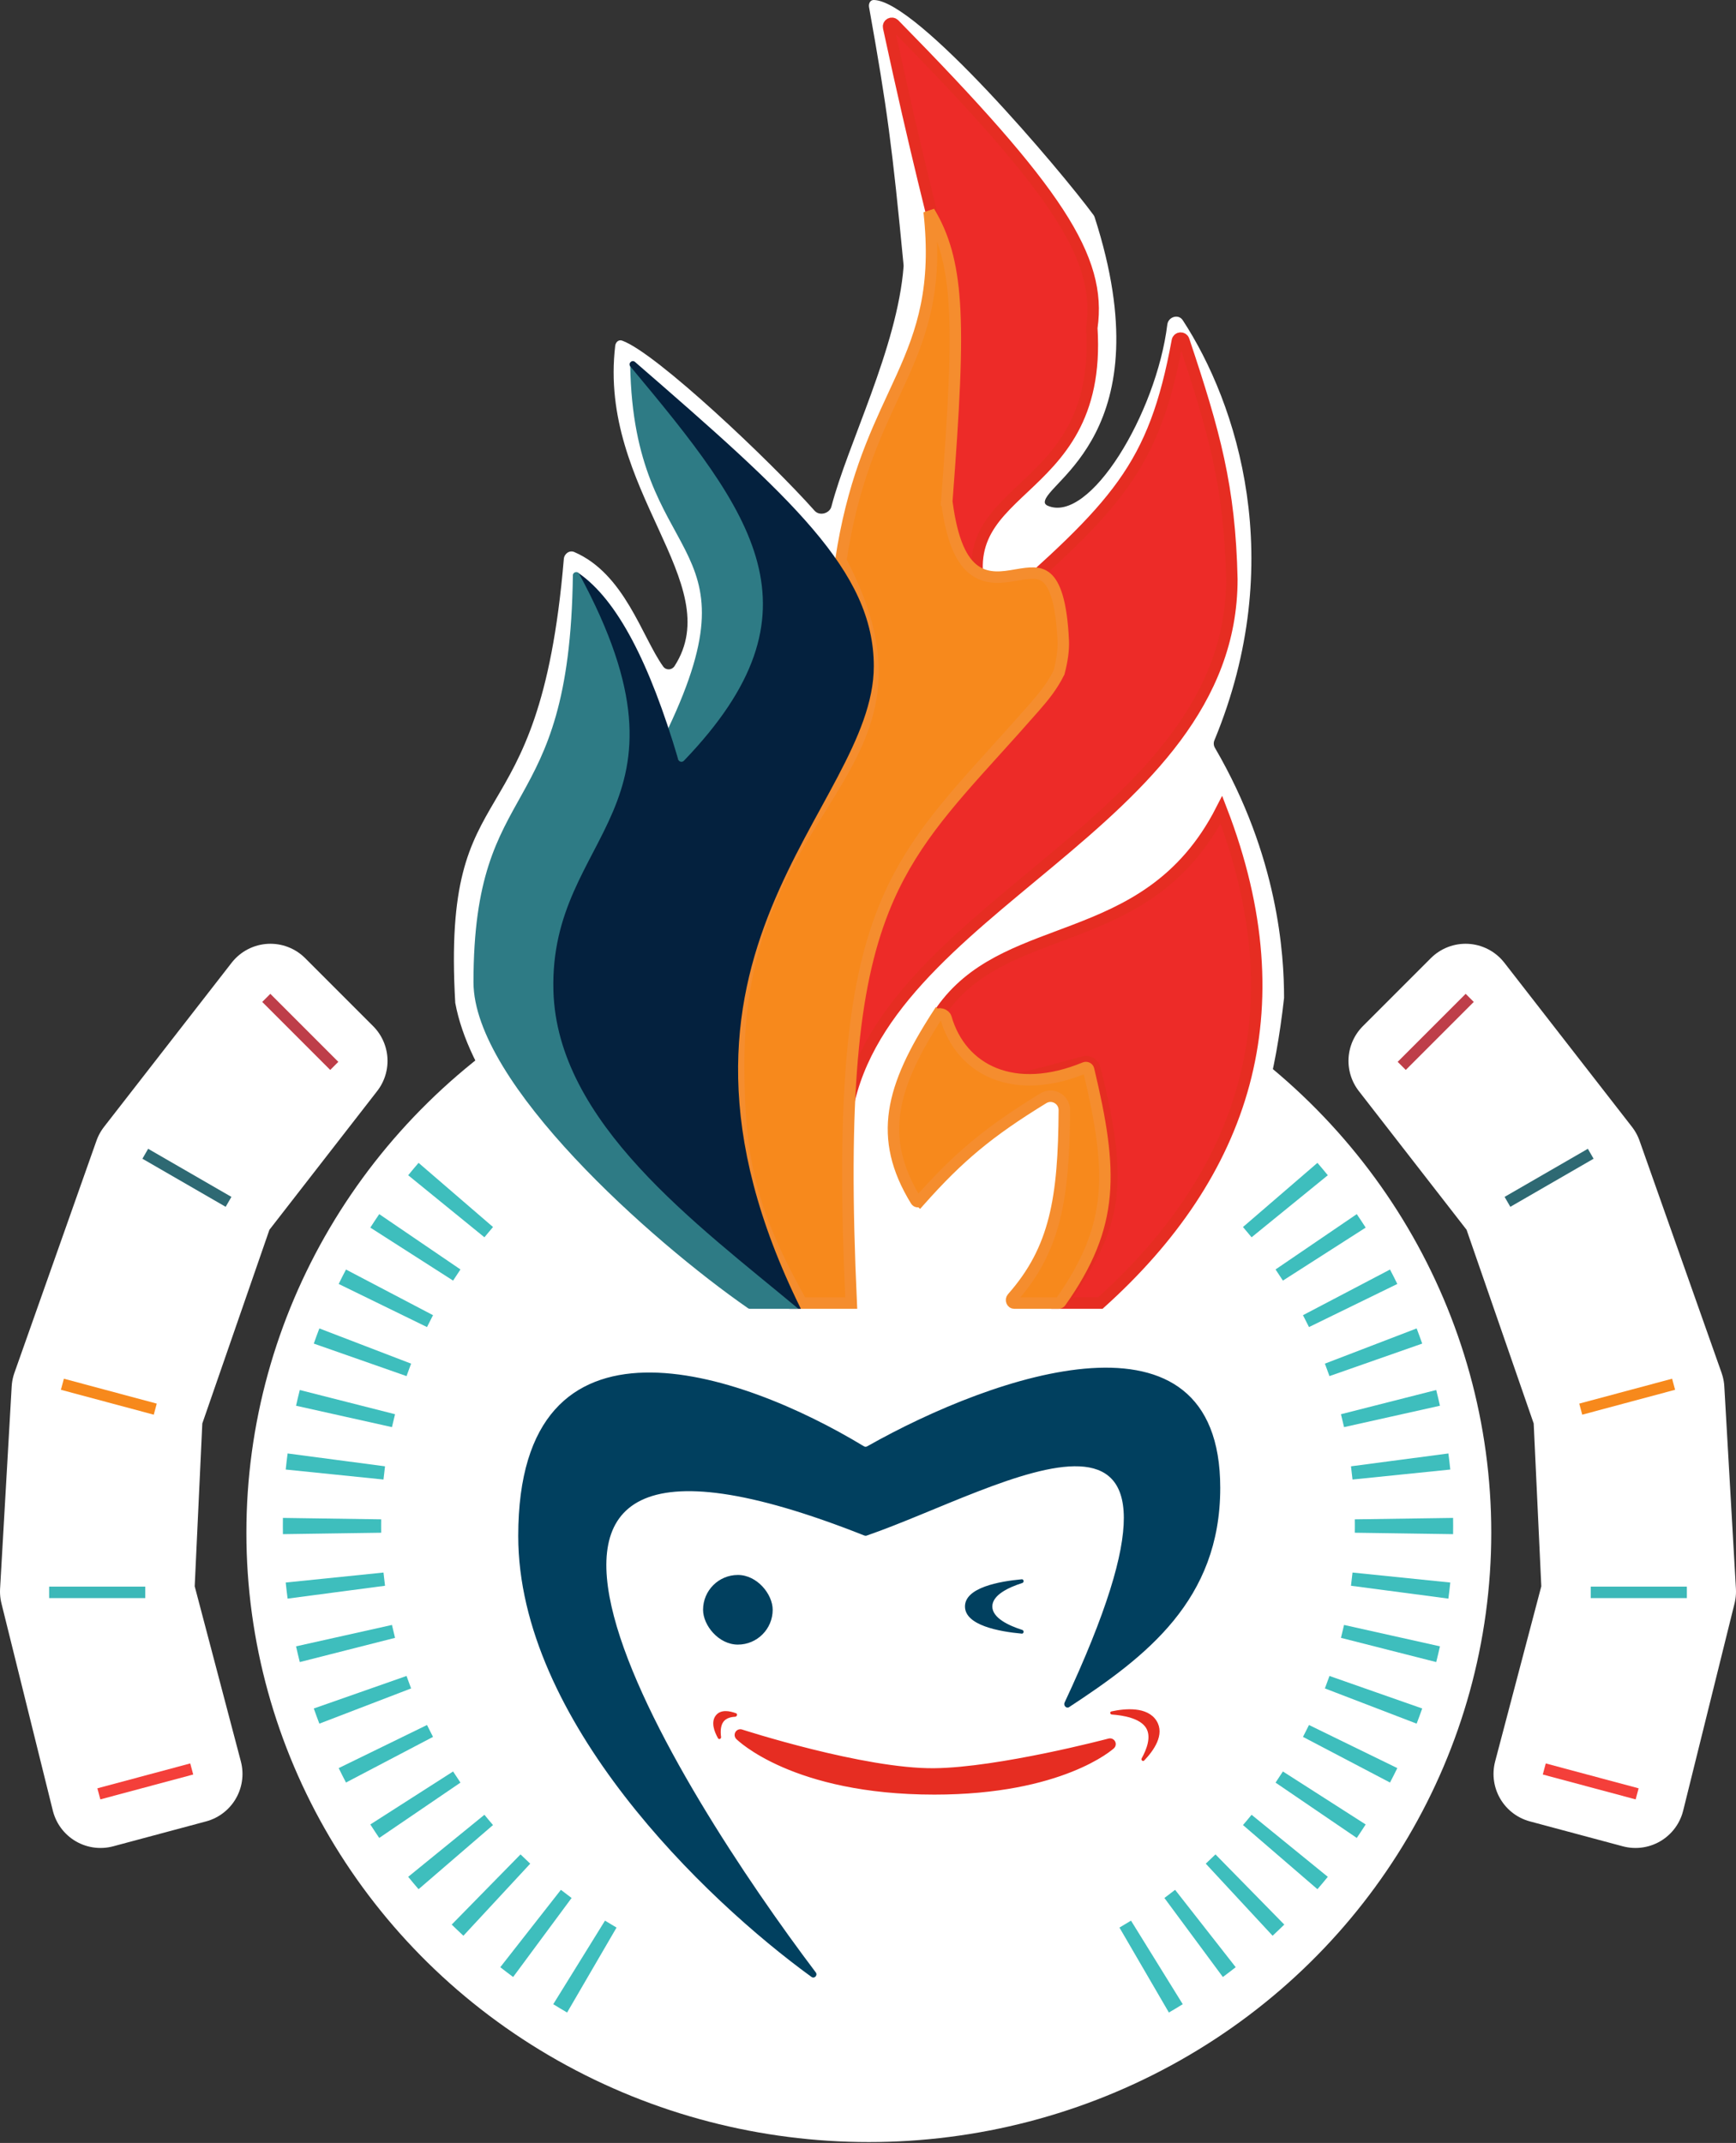 <svg width="1060" height="1308" viewBox="0 0 1060 1308" fill="none" xmlns="http://www.w3.org/2000/svg">
<rect x="0" y="0" width="1060" height="1308" fill="#333333" stroke="none"/>
<path d="M206.619 647.551L165.121 606.053L87.186 706.256L37.085 847.956L30 971.438L61.377 1097.96L118.057 1082.77L88.704 971.438L93.765 863.138L137.794 736.114L206.619 647.551Z" stroke="white" stroke-width="60" stroke-linecap="round" stroke-linejoin="round"/>
<path d="M853.381 647.551L894.879 606.053L972.814 706.256L1022.91 847.956L1030 971.438L998.623 1097.96L941.943 1082.77L971.296 971.438L966.235 863.138L922.206 736.114L853.381 647.551Z" stroke="white" stroke-width="60" stroke-linecap="round" stroke-linejoin="round"/>
<path d="M30 971.944H88.704" stroke="#3CB8B8" stroke-width="7"/>
<path d="M60.364 1094.93L117.069 1079.74" stroke="#F43F3A" stroke-width="7"/>
<path d="M38.097 844.92L94.801 860.113" stroke="#F7891C" stroke-width="7"/>
<path d="M88.704 704.231L139.544 733.583" stroke="#2E6973" stroke-width="7"/>
<path d="M162.591 609.09L204.101 650.6" stroke="#BE3E49" stroke-width="7"/>
<path d="M1030 971.944H971.296" stroke="#3CB8B8" stroke-width="7"/>
<path d="M999.636 1094.93L942.932 1079.74" stroke="#F43F3A" stroke-width="7"/>
<path d="M1021.9 844.92L965.199 860.113" stroke="#F7891C" stroke-width="7"/>
<path d="M971.296 704.231L920.456 733.583" stroke="#2E6973" stroke-width="7"/>
<path d="M897.409 609.09L855.899 650.6" stroke="#BE3E49" stroke-width="7"/>
<ellipse cx="530.506" cy="935.507" rx="380.061" ry="371.964" fill="white"/>
<path fill-rule="evenodd" clip-rule="evenodd" d="M857.255 935.977L887.252 936.412C887.276 934.763 887.288 933.112 887.288 931.458C887.288 929.804 887.276 928.153 887.252 926.504L857.255 926.938L827.258 927.373C827.278 928.732 827.288 930.094 827.288 931.458C827.288 932.822 827.278 934.184 827.258 935.543L857.255 935.977ZM855.692 900.022L885.537 896.976C885.202 893.69 884.819 890.418 884.389 887.16L854.647 891.082L824.904 895.003C825.257 897.679 825.572 900.368 825.847 903.069L855.692 900.022ZM849.952 864.557L879.233 858.029C878.516 854.813 877.753 851.613 876.944 848.431L847.868 855.819L818.792 863.207C819.456 865.819 820.082 868.445 820.67 871.085L849.952 864.557ZM840.085 830.021L868.397 820.098C867.308 816.992 866.175 813.906 864.999 810.841L836.99 821.589L808.982 832.337C809.949 834.856 810.879 837.392 811.773 839.943L840.085 830.021ZM826.234 796.857L853.196 783.702C851.753 780.744 850.267 777.808 848.741 774.897L822.171 788.828L795.602 802.759C796.86 805.158 798.084 807.576 799.272 810.012L826.234 796.857ZM808.61 765.479L833.879 749.308C832.106 746.537 830.293 743.792 828.442 741.074L803.646 757.96L778.849 774.846C780.379 777.093 781.877 779.361 783.342 781.65L808.61 765.479ZM787.487 736.28L810.758 717.347C808.682 714.796 806.57 712.273 804.423 709.781L781.695 729.362L758.966 748.943C760.746 751.009 762.496 753.099 764.216 755.213L787.487 736.28ZM278.305 729.362L255.577 709.781C253.43 712.273 251.318 714.796 249.242 717.347L272.513 736.28L295.784 755.213C297.504 753.099 299.254 751.009 301.034 748.943L278.305 729.362ZM256.355 757.96L231.558 741.074C229.707 743.792 227.895 746.537 226.121 749.308L251.39 765.479L276.659 781.65C278.123 779.361 279.621 777.093 281.151 774.846L256.355 757.96ZM237.829 788.828L211.26 774.897C209.733 777.808 208.247 780.744 206.804 783.702L233.766 796.857L260.728 810.012C261.917 807.576 263.14 805.158 264.398 802.759L237.829 788.828ZM223.01 821.589L195.001 810.841C193.825 813.906 192.692 816.992 191.604 820.098L219.915 830.021L248.227 839.943C249.121 837.392 250.052 834.856 251.018 832.337L223.01 821.589ZM212.132 855.819L183.056 848.431C182.248 851.613 181.485 854.813 180.767 858.029L210.049 864.557L239.33 871.085C239.918 868.445 240.545 865.819 241.208 863.207L212.132 855.819ZM205.353 891.082L175.611 887.16C175.181 890.418 174.799 893.69 174.463 896.976L204.308 900.022L234.153 903.069C234.429 900.368 234.743 897.679 235.096 895.003L205.353 891.082ZM172.713 931.458C172.713 929.804 172.725 928.153 172.748 926.504L202.745 926.939L232.742 927.373C232.723 928.732 232.713 930.094 232.713 931.458C232.713 932.822 232.723 934.184 232.742 935.543L202.745 935.977L172.748 936.412C172.725 934.763 172.713 933.112 172.713 931.458ZM204.308 962.894L174.463 965.94C174.799 969.226 175.181 972.498 175.611 975.756L205.353 971.834L235.096 967.913C234.743 965.236 234.429 962.548 234.153 959.847L204.308 962.894ZM210.049 998.359L180.768 1004.89C181.485 1008.1 182.248 1011.3 183.056 1014.49L212.132 1007.1L241.208 999.709C240.545 997.097 239.918 994.471 239.33 991.831L210.049 998.359ZM219.915 1032.9L191.604 1042.82C192.692 1045.92 193.825 1049.01 195.001 1052.08L223.01 1041.33L251.018 1030.58C250.052 1028.06 249.121 1025.52 248.227 1022.97L219.915 1032.9ZM233.766 1066.06L206.804 1079.21C208.248 1082.17 209.733 1085.11 211.26 1088.02L237.829 1074.09L264.398 1060.16C263.14 1057.76 261.917 1055.34 260.728 1052.9L233.766 1066.06ZM251.39 1097.44L226.121 1113.61C227.895 1116.38 229.707 1119.12 231.558 1121.84L256.355 1104.96L281.151 1088.07C279.621 1085.82 278.123 1083.55 276.659 1081.27L251.39 1097.44ZM272.513 1126.64L249.242 1145.57C251.318 1148.12 253.43 1150.64 255.577 1153.13L278.305 1133.55L301.034 1113.97C299.254 1111.91 297.504 1109.82 295.784 1107.7L272.513 1126.64ZM296.824 1153.3L275.819 1174.72C278.165 1177.02 280.545 1179.29 282.957 1181.53L303.359 1159.54L323.76 1137.54C321.755 1135.68 319.778 1133.8 317.829 1131.89L296.824 1153.3ZM323.978 1177.12L305.474 1200.74C308.061 1202.76 310.678 1204.76 313.324 1206.72L331.169 1182.6L349.015 1158.49C346.812 1156.86 344.635 1155.2 342.482 1153.51L323.978 1177.12ZM346.28 1228.4C343.433 1226.75 340.612 1225.05 337.817 1223.32L353.613 1197.82L369.41 1172.31C371.738 1173.75 374.088 1175.17 376.46 1176.55L361.37 1202.47L346.28 1228.4ZM698.63 1202.47L713.72 1228.4C716.567 1226.75 719.389 1225.05 722.183 1223.32L706.387 1197.82L690.591 1172.31C688.263 1173.75 685.912 1175.17 683.54 1176.55L698.63 1202.47ZM728.831 1182.6L746.676 1206.72C749.322 1204.76 751.939 1202.76 754.526 1200.74L736.022 1177.12L717.518 1153.51C715.365 1155.2 713.188 1156.86 710.985 1158.49L728.831 1182.6ZM756.642 1159.54L777.043 1181.53C779.455 1179.29 781.835 1177.03 784.182 1174.72L763.176 1153.3L742.171 1131.89C740.222 1133.8 738.245 1135.68 736.24 1137.54L756.642 1159.54ZM781.695 1133.55L804.423 1153.13C806.57 1150.64 808.682 1148.12 810.758 1145.57L787.487 1126.64L764.216 1107.7C762.496 1109.82 760.746 1111.91 758.966 1113.97L781.695 1133.55ZM803.646 1104.96L828.442 1121.84C830.293 1119.12 832.106 1116.38 833.879 1113.61L808.61 1097.44L783.342 1081.27C781.877 1083.55 780.379 1085.82 778.849 1088.07L803.646 1104.96ZM822.171 1074.09L848.741 1088.02C850.267 1085.11 851.753 1082.17 853.196 1079.21L826.234 1066.06L799.272 1052.9C798.084 1055.34 796.86 1057.76 795.602 1060.16L822.171 1074.09ZM836.99 1041.33L864.999 1052.08C866.175 1049.01 867.308 1045.92 868.397 1042.82L840.085 1032.9L811.774 1022.97C810.879 1025.52 809.949 1028.06 808.982 1030.58L836.99 1041.33ZM847.868 1007.1L876.944 1014.49C877.753 1011.3 878.516 1008.1 879.233 1004.89L849.952 998.359L820.67 991.831C820.082 994.471 819.456 997.097 818.792 999.709L847.868 1007.1ZM854.647 971.834L884.389 975.755C884.819 972.498 885.202 969.226 885.537 965.94L855.692 962.894L825.847 959.847C825.572 962.548 825.257 965.236 824.904 967.913L854.647 971.834Z" fill="#3EBEBD"/>
<path d="M316.437 937.534C316.437 1049.65 429.931 1159.1 495.463 1206.65C497.305 1207.98 499.448 1205.69 498.076 1203.87C414.073 1092.7 243.678 824.641 527.754 937.245C528.197 937.421 528.713 937.456 529.164 937.3C611.493 908.932 753.105 818.997 650.038 1039.2C649.182 1041.03 651.153 1043.07 652.841 1041.96C699.873 1011.11 745.081 976.659 745.081 908.182C745.081 790.968 607.114 838.936 529.491 882.812C528.858 883.17 528.112 883.158 527.49 882.781C451.885 836.92 316.437 790.407 316.437 937.534Z" fill="#01405F"/>
<path d="M589.21 980.551C589.21 969.019 610.122 965.216 623.916 963.962C625.137 963.851 625.418 965.845 624.25 966.218C615.843 968.897 605.911 973.546 605.911 980.551C605.911 987.556 615.843 992.204 624.25 994.884C625.418 995.256 625.137 997.251 623.916 997.14C610.122 995.885 589.211 992.082 589.21 980.551Z" fill="#01405F"/>
<rect x="429.292" y="961.32" width="42.51" height="42.51" rx="21.255" fill="#01405F"/>
<path d="M706.182 1050.36C711.452 1058.75 704.384 1068.6 698.649 1074.57C697.833 1075.42 696.536 1074.29 697.108 1073.26C700.169 1067.74 703.129 1060.01 699.754 1054.64C696.049 1048.74 685.803 1047 678.896 1046.51C677.749 1046.43 677.539 1044.84 678.663 1044.6C686.87 1042.82 700.598 1041.47 706.182 1050.36Z" fill="#E62D22"/>
<path d="M437.056 1047.1C440.003 1043.28 445.361 1044.22 449.462 1045.75C450.526 1046.14 450.009 1047.82 448.875 1047.87C446.262 1047.99 443.444 1048.69 441.798 1050.82C439.904 1053.27 439.871 1057.09 440.285 1060.22C440.431 1061.32 438.985 1061.98 438.436 1061.02C436.157 1057.01 433.916 1051.16 437.056 1047.1Z" fill="#E62D22"/>
<path d="M570.486 1082.78C526.879 1083.25 452.065 1058.99 452.065 1058.99C452.065 1058.99 484.959 1091.89 570.486 1091.89C647.915 1091.89 677.773 1064.56 677.773 1064.56C677.773 1064.56 610.565 1082.34 570.486 1082.78Z" fill="#E62D22"/>
<path d="M452.065 1058.99L453.144 1055.66C451.605 1055.16 449.925 1055.78 449.08 1057.16C448.235 1058.54 448.446 1060.32 449.59 1061.47L452.065 1058.99ZM570.486 1082.78L570.524 1086.28L570.486 1082.78ZM677.773 1064.56L680.136 1067.14C681.325 1066.05 681.617 1064.29 680.845 1062.88C680.073 1061.47 678.435 1060.76 676.878 1061.18L677.773 1064.56ZM452.065 1058.99C450.985 1062.32 450.986 1062.32 450.987 1062.32C450.987 1062.32 450.988 1062.32 450.99 1062.32C450.992 1062.32 450.996 1062.32 451.001 1062.33C451.011 1062.33 451.025 1062.33 451.044 1062.34C451.082 1062.35 451.137 1062.37 451.21 1062.39C451.357 1062.44 451.573 1062.51 451.855 1062.6C452.421 1062.78 453.253 1063.04 454.326 1063.38C456.471 1064.04 459.581 1064.99 463.447 1066.13C471.177 1068.41 481.941 1071.44 494.078 1074.46C518.249 1080.47 548.234 1086.52 570.524 1086.28L570.448 1079.28C549.131 1079.51 519.906 1073.67 495.767 1067.67C483.75 1064.68 473.085 1061.67 465.425 1059.42C461.596 1058.29 458.52 1057.35 456.404 1056.69C455.346 1056.36 454.528 1056.1 453.976 1055.93C453.7 1055.84 453.49 1055.77 453.351 1055.73C453.281 1055.71 453.229 1055.69 453.194 1055.68C453.177 1055.67 453.164 1055.67 453.156 1055.67C453.151 1055.66 453.148 1055.66 453.147 1055.66C453.146 1055.66 453.145 1055.66 453.145 1055.66C453.144 1055.66 453.144 1055.66 452.065 1058.99ZM570.524 1086.28C590.927 1086.06 618.034 1081.44 639.866 1076.93C650.82 1074.67 660.513 1072.43 667.468 1070.75C670.946 1069.91 673.741 1069.21 675.669 1068.72C676.633 1068.47 677.381 1068.28 677.888 1068.15C678.142 1068.08 678.336 1068.03 678.467 1068C678.532 1067.98 678.582 1067.97 678.616 1067.96C678.633 1067.95 678.646 1067.95 678.654 1067.95C678.659 1067.94 678.662 1067.94 678.664 1067.94C678.666 1067.94 678.667 1067.94 678.667 1067.94C678.668 1067.94 678.668 1067.94 677.773 1064.56C676.878 1061.18 676.878 1061.18 676.878 1061.18C676.877 1061.18 676.877 1061.18 676.876 1061.18C676.874 1061.18 676.871 1061.18 676.868 1061.18C676.86 1061.18 676.848 1061.18 676.833 1061.19C676.802 1061.2 676.754 1061.21 676.692 1061.22C676.566 1061.26 676.377 1061.31 676.129 1061.37C675.632 1061.5 674.897 1061.69 673.945 1061.93C672.041 1062.42 669.272 1063.11 665.823 1063.94C658.925 1065.61 649.311 1067.84 638.452 1070.08C616.66 1074.57 590.123 1079.06 570.448 1079.28L570.524 1086.28ZM677.773 1064.56C675.41 1061.98 675.412 1061.98 675.413 1061.97C675.413 1061.97 675.415 1061.97 675.415 1061.97C675.417 1061.97 675.417 1061.97 675.418 1061.97C675.418 1061.97 675.417 1061.97 675.415 1061.97C675.409 1061.98 675.396 1061.99 675.375 1062.01C675.334 1062.04 675.264 1062.1 675.164 1062.19C674.964 1062.36 674.644 1062.62 674.2 1062.96C673.312 1063.65 671.928 1064.66 670.013 1065.88C666.185 1068.33 660.23 1071.64 651.87 1074.97C635.159 1081.63 608.779 1088.39 570.486 1088.39V1095.39C609.622 1095.39 636.886 1088.48 654.461 1081.47C663.244 1077.97 669.593 1074.46 673.783 1071.78C675.877 1070.44 677.431 1069.31 678.478 1068.5C679.002 1068.1 679.399 1067.77 679.674 1067.54C679.811 1067.43 679.918 1067.33 679.995 1067.27C680.034 1067.23 680.065 1067.21 680.088 1067.18C680.1 1067.17 680.11 1067.16 680.118 1067.16C680.122 1067.15 680.125 1067.15 680.128 1067.15C680.13 1067.15 680.132 1067.14 680.133 1067.14C680.135 1067.14 680.136 1067.14 677.773 1064.56ZM570.486 1088.39C528.185 1088.39 499.056 1080.25 480.598 1072.23C471.364 1068.21 464.782 1064.22 460.543 1061.26C458.424 1059.78 456.889 1058.56 455.902 1057.73C455.408 1057.31 455.05 1056.99 454.825 1056.79C454.712 1056.68 454.633 1056.61 454.585 1056.56C454.562 1056.54 454.546 1056.52 454.538 1056.52C454.535 1056.51 454.533 1056.51 454.533 1056.51C454.533 1056.51 454.534 1056.51 454.535 1056.51C454.535 1056.51 454.537 1056.51 454.537 1056.51C454.538 1056.52 454.54 1056.52 452.065 1058.99C449.59 1061.47 449.592 1061.47 449.593 1061.47C449.594 1061.47 449.596 1061.47 449.598 1061.47C449.601 1061.48 449.604 1061.48 449.608 1061.49C449.617 1061.49 449.627 1061.5 449.639 1061.52C449.664 1061.54 449.697 1061.57 449.738 1061.61C449.82 1061.69 449.936 1061.8 450.085 1061.94C450.383 1062.21 450.816 1062.6 451.389 1063.08C452.534 1064.05 454.238 1065.4 456.538 1067C461.14 1070.21 468.128 1074.44 477.807 1078.65C497.178 1087.07 527.26 1095.39 570.486 1095.39V1088.39Z" fill="#E62D22"/>
<path d="M379.849 207.903C400.589 215.271 470.709 281.705 497.402 311.75C500.378 315.099 506.547 313.487 507.671 309.15C517.483 271.286 547.951 212.133 551.73 162.646C551.751 162.365 551.747 162.078 551.72 161.797C544.796 89.626 541.733 66.311 530.642 4.369C530.263 2.249 531.292 -0.003 533.446 1.29376e-05C559.728 0.042 647.933 104.35 667.723 131.268C668.035 131.693 668.249 132.141 668.41 132.642C710.734 263.982 637.883 293.934 637.947 306.57C637.952 307.527 638.751 308.255 639.626 308.643C665.252 320 706.047 252.417 712.757 198.106C713.342 193.37 719.56 191.433 722.173 195.426C755.478 246.326 786.756 342.683 741.513 451.877C740.905 453.346 741.016 455.051 741.817 456.425C780.472 522.694 784.049 582.56 784.049 609.09C773.503 703.495 746.262 745.715 683.301 809.022C682.365 809.963 681.076 810.507 679.748 810.507H460.313C459.877 810.507 459.502 810.469 459.084 810.345C429.429 801.534 293.81 698.088 277.976 612.126C269.472 464.554 329.207 520.709 344.27 341.169C344.537 337.982 347.699 335.672 350.634 336.941C381.47 350.267 391.947 388.688 404.926 406.812C406.688 409.272 410.237 409.101 411.875 406.556C444.514 355.852 365.175 299.26 375.651 211.056C375.915 208.831 377.738 207.153 379.849 207.903Z" fill="white"/>
<path d="M752.166 353.523C752.166 503.848 534.72 552.891 516.362 682.973C516.053 685.164 512.699 685.579 512.011 683.476L488.733 612.325C488.584 611.87 488.603 611.377 488.787 610.935L564.786 428.235C564.874 428.024 564.925 427.795 564.937 427.566C569.834 331.467 562.432 271.099 580.022 176.82C580.074 176.544 580.067 176.254 580.002 175.981C569.471 131.818 559.832 96.544 542.579 16.616C542.157 14.662 544.593 13.406 545.995 14.832C646.175 116.702 672.728 157.734 666.67 199.974C666.65 200.112 666.645 200.261 666.653 200.4C673.513 309.413 570.707 292.717 602.805 374.143C603.306 375.414 604.981 375.843 606.008 374.943C681.951 308.388 704.617 285.598 718.9 208.016C719.277 205.971 722.16 205.767 722.82 207.739C741.564 263.782 750.94 297.251 752.166 353.523Z" fill="#ED2B28" stroke="#E62D22" stroke-width="7"/>
<path d="M655.579 567.997C688.465 555.449 722.651 539.611 745.785 494.315C769.697 556.354 772.854 611.831 759.537 661.392C746.036 711.637 715.515 756.123 671.88 795.367H649.433H648.542C663.44 773.812 673.428 757.28 677.204 736.829C681.108 715.687 678.31 690.772 668.511 652.202C667.777 649.311 664.795 647.427 661.791 648.207C657.315 649.369 653.056 650.536 648.971 651.656C642.334 653.474 636.159 655.167 630.268 656.505C620.813 658.653 612.658 659.742 605.48 658.903C598.436 658.08 592.253 655.391 586.661 649.745C581.075 644.103 575.931 635.356 571.29 622.139C589.101 592.9 616.52 582.638 646.56 571.395C649.543 570.279 652.552 569.153 655.579 567.997Z" fill="#ED2B28" stroke="#E62D22" stroke-width="7"/>
<path d="M578.178 306.63C581.308 330.264 587.166 342.635 595.375 348.332C603.404 353.903 612.696 352.309 620.095 351.039C620.315 351.002 620.532 350.964 620.748 350.928C628.966 349.525 634.718 348.809 639.16 352.684C641.435 354.668 643.698 358.155 645.525 364.342C647.351 370.526 648.669 379.162 649.228 391.135C649.479 396.519 648.557 403.218 646.649 410.474C642.341 419.002 637.628 424.784 631.594 431.685C623.363 441.1 615.539 449.75 608.135 457.934C577.886 491.374 554.668 517.041 539.445 555.382C520.563 602.941 513.96 669.812 519.753 795.367H489.534C473.95 767.632 464.375 745.81 458.66 723.781C452.894 701.556 451.01 678.939 451.01 649.575C451.01 573.935 477.722 530.891 500.745 493.791C502.914 490.295 505.051 486.852 507.129 483.44C519.197 463.626 529.491 444.541 532.289 422.155C535.087 399.761 530.343 374.513 513.388 342.275C520.427 295.462 533.627 267.012 545.442 241.545C547.276 237.592 549.077 233.711 550.816 229.844C563.327 202.027 572.463 175.241 567.344 129.212C576.289 144.099 581.002 160.45 582.653 184.569C584.531 212.009 582.433 249.243 578.146 305.474L581.635 305.741L578.146 305.475C578.116 305.866 578.13 306.266 578.178 306.63ZM578.178 306.63L581.648 306.171L578.179 306.63C578.179 306.63 578.178 306.63 578.178 306.63Z" fill="#F7891C" stroke="#F58D2E" stroke-width="7"/>
<path d="M572.412 619.594C572.453 619.531 572.496 619.466 572.54 619.398L572.54 619.398C572.732 619.11 573.39 618.609 574.897 619.007C576.397 619.403 577.363 620.398 577.593 621.201C582.129 637.05 592.472 649.303 607.347 655.219C622.171 661.115 641.023 660.537 662.364 651.747C663.436 651.305 664.475 651.954 664.676 652.796C672.143 684.05 676.117 707.761 674.147 729.521C672.191 751.138 664.335 771.112 647.574 794.748C647.303 795.13 646.844 795.367 646.375 795.367H644.373H619.288C618.644 795.367 618.106 795.012 617.811 794.311C617.508 793.591 617.612 792.82 618.108 792.259C644.43 762.464 649.574 731.466 649.886 677.626C649.924 671.041 642.726 666.888 637.054 670.363C603.737 690.774 585.405 706.047 561.536 732.944L564.153 735.267L561.536 732.944C560.82 733.75 559.716 733.532 559.301 732.856C547.381 713.448 543.729 696.144 546.352 678.39C549.001 660.459 558.096 641.722 572.412 619.594ZM572.412 619.594L569.474 617.693L572.412 619.594Z" fill="#F7891C" stroke="#F58D2E" stroke-width="7"/>
<path d="M407.817 446.416L414.611 465.1C415.097 466.435 416.824 466.812 417.869 465.85C509.577 381.446 478.405 319.483 388.249 221.671C387.017 220.334 384.77 221.279 384.801 223.096C386.921 347.052 464.599 325.412 407.906 444.839C407.676 445.324 407.634 445.912 407.817 446.416Z" fill="#2E7B85"/>
<path d="M387.732 220.922C482.975 303.522 533.543 348.602 533.543 406.66C533.543 493.644 381.772 581.88 489.008 798.867H481.923C408.543 743.199 336.68 678.928 336.68 601.498C339.177 497.142 425.915 497.719 350.948 352.42C350.041 350.662 351.803 348.769 353.425 349.901C376.82 366.223 396.558 404.124 414.155 463.587C414.589 465.053 416.497 465.479 417.557 464.377C505.649 372.757 460.159 313.824 384.896 223.69C383.32 221.802 385.874 219.311 387.732 220.922Z" fill="#04213E"/>
<path d="M487.49 798.867C425.43 747.13 340.031 685.249 337.909 604.6C335.347 507.224 432.227 495.405 353.6 350.211C352.62 348.402 349.816 349.112 349.79 351.17C347.877 504.567 289.109 471.293 289.109 599.528C289.109 661.033 397.763 757.574 456.756 798.521C457.09 798.753 457.473 798.867 457.88 798.867H482.205H487.49Z" fill="#2E7B85"/>
</svg>
